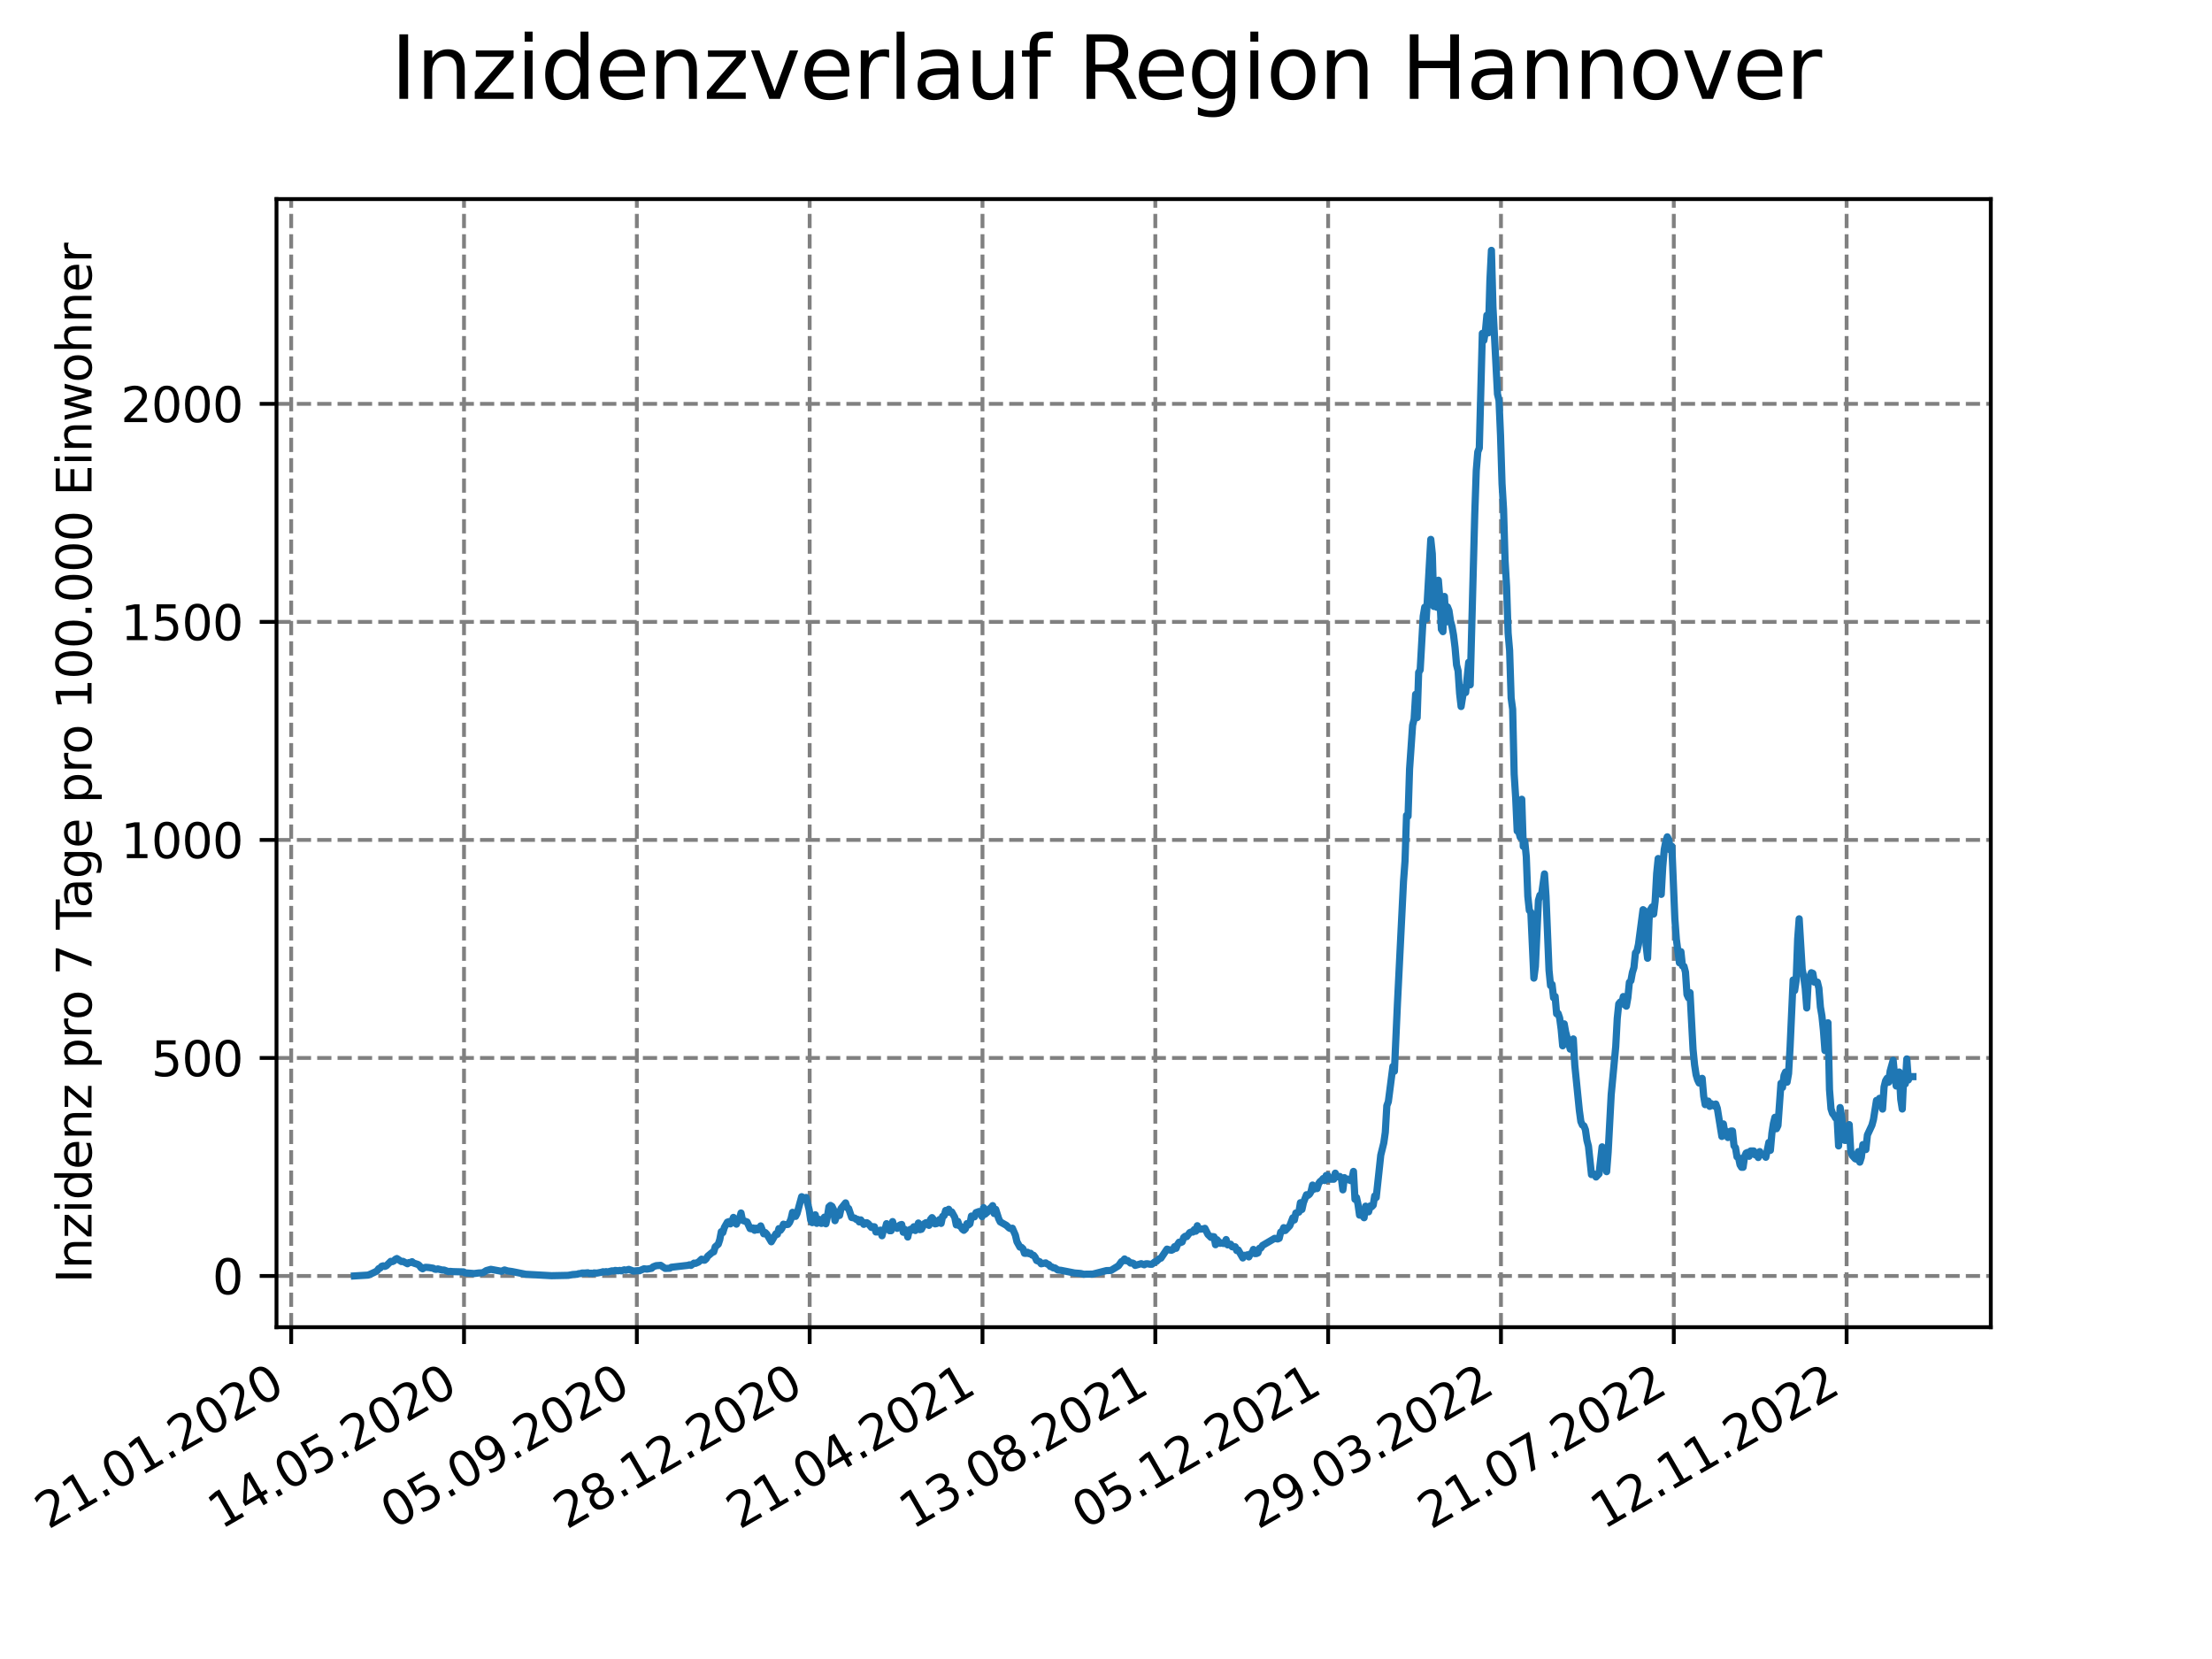 <?xml version="1.0" encoding="utf-8" standalone="no"?>
<!DOCTYPE svg PUBLIC "-//W3C//DTD SVG 1.1//EN"
  "http://www.w3.org/Graphics/SVG/1.1/DTD/svg11.dtd">
<svg xmlns:xlink="http://www.w3.org/1999/xlink" width="460.8pt" height="345.6pt" viewBox="0 0 460.8 345.6" xmlns="http://www.w3.org/2000/svg" version="1.1">
 <defs>
  <style type="text/css">*{stroke-linejoin: round; stroke-linecap: butt}</style>
 </defs>
 <g id="figure_1">
  <g id="patch_1">
   <path d="M 0 345.6 
L 460.8 345.6 
L 460.8 0 
L 0 0 
z
" style="fill: #ffffff"/>
  </g>
  <g id="axes_1">
   <g id="patch_2">
    <path d="M 57.6 276.48 
L 414.72 276.48 
L 414.72 41.472 
L 57.6 41.472 
z
" style="fill: #ffffff"/>
   </g>
   <g id="matplotlib.axis_1">
    <g id="xtick_1">
     <g id="line2d_1">
      <path d="M 60.661 276.48 
L 60.661 41.472 
" clip-path="url(#p0396acaf3f)" style="fill: none; stroke-dasharray: 2.96,1.28; stroke-dashoffset: 0; stroke: #808080; stroke-width: 0.8"/>
     </g>
     <g id="line2d_2">
      <defs>
       <path id="m4e8375fcb1" d="M 0 0 
L 0 3.5 
" style="stroke: #000000; stroke-width: 0.8"/>
      </defs>
      <g>
       <use xlink:href="#m4e8375fcb1" x="60.661" y="276.48" style="stroke: #000000; stroke-width: 0.8"/>
      </g>
     </g>
     <g id="text_1">
      <!-- 21.01.2020 -->
      <g transform="translate(10.036 318.689) rotate(-30) scale(0.1 -0.1)">
       <defs>
        <path id="DejaVuSans-32" d="M 1228 531 
L 3431 531 
L 3431 0 
L 469 0 
L 469 531 
Q 828 903 1448 1529 
Q 2069 2156 2228 2338 
Q 2531 2678 2651 2914 
Q 2772 3150 2772 3378 
Q 2772 3750 2511 3984 
Q 2250 4219 1831 4219 
Q 1534 4219 1204 4116 
Q 875 4013 500 3803 
L 500 4441 
Q 881 4594 1212 4672 
Q 1544 4750 1819 4750 
Q 2544 4750 2975 4387 
Q 3406 4025 3406 3419 
Q 3406 3131 3298 2873 
Q 3191 2616 2906 2266 
Q 2828 2175 2409 1742 
Q 1991 1309 1228 531 
z
" transform="scale(0.016)"/>
        <path id="DejaVuSans-31" d="M 794 531 
L 1825 531 
L 1825 4091 
L 703 3866 
L 703 4441 
L 1819 4666 
L 2450 4666 
L 2450 531 
L 3481 531 
L 3481 0 
L 794 0 
L 794 531 
z
" transform="scale(0.016)"/>
        <path id="DejaVuSans-2e" d="M 684 794 
L 1344 794 
L 1344 0 
L 684 0 
L 684 794 
z
" transform="scale(0.016)"/>
        <path id="DejaVuSans-30" d="M 2034 4250 
Q 1547 4250 1301 3770 
Q 1056 3291 1056 2328 
Q 1056 1369 1301 889 
Q 1547 409 2034 409 
Q 2525 409 2770 889 
Q 3016 1369 3016 2328 
Q 3016 3291 2770 3770 
Q 2525 4250 2034 4250 
z
M 2034 4750 
Q 2819 4750 3233 4129 
Q 3647 3509 3647 2328 
Q 3647 1150 3233 529 
Q 2819 -91 2034 -91 
Q 1250 -91 836 529 
Q 422 1150 422 2328 
Q 422 3509 836 4129 
Q 1250 4750 2034 4750 
z
" transform="scale(0.016)"/>
       </defs>
       <use xlink:href="#DejaVuSans-32"/>
       <use xlink:href="#DejaVuSans-31" x="63.623"/>
       <use xlink:href="#DejaVuSans-2e" x="127.246"/>
       <use xlink:href="#DejaVuSans-30" x="159.033"/>
       <use xlink:href="#DejaVuSans-31" x="222.656"/>
       <use xlink:href="#DejaVuSans-2e" x="286.279"/>
       <use xlink:href="#DejaVuSans-32" x="318.066"/>
       <use xlink:href="#DejaVuSans-30" x="381.689"/>
       <use xlink:href="#DejaVuSans-32" x="445.312"/>
       <use xlink:href="#DejaVuSans-30" x="508.936"/>
      </g>
     </g>
    </g>
    <g id="xtick_2">
     <g id="line2d_3">
      <path d="M 96.663 276.48 
L 96.663 41.472 
" clip-path="url(#p0396acaf3f)" style="fill: none; stroke-dasharray: 2.96,1.28; stroke-dashoffset: 0; stroke: #808080; stroke-width: 0.8"/>
     </g>
     <g id="line2d_4">
      <g>
       <use xlink:href="#m4e8375fcb1" x="96.663" y="276.48" style="stroke: #000000; stroke-width: 0.8"/>
      </g>
     </g>
     <g id="text_2">
      <!-- 14.05.2020 -->
      <g transform="translate(46.038 318.689) rotate(-30) scale(0.1 -0.1)">
       <defs>
        <path id="DejaVuSans-34" d="M 2419 4116 
L 825 1625 
L 2419 1625 
L 2419 4116 
z
M 2253 4666 
L 3047 4666 
L 3047 1625 
L 3713 1625 
L 3713 1100 
L 3047 1100 
L 3047 0 
L 2419 0 
L 2419 1100 
L 313 1100 
L 313 1709 
L 2253 4666 
z
" transform="scale(0.016)"/>
        <path id="DejaVuSans-35" d="M 691 4666 
L 3169 4666 
L 3169 4134 
L 1269 4134 
L 1269 2991 
Q 1406 3038 1543 3061 
Q 1681 3084 1819 3084 
Q 2600 3084 3056 2656 
Q 3513 2228 3513 1497 
Q 3513 744 3044 326 
Q 2575 -91 1722 -91 
Q 1428 -91 1123 -41 
Q 819 9 494 109 
L 494 744 
Q 775 591 1075 516 
Q 1375 441 1709 441 
Q 2250 441 2565 725 
Q 2881 1009 2881 1497 
Q 2881 1984 2565 2268 
Q 2250 2553 1709 2553 
Q 1456 2553 1204 2497 
Q 953 2441 691 2322 
L 691 4666 
z
" transform="scale(0.016)"/>
       </defs>
       <use xlink:href="#DejaVuSans-31"/>
       <use xlink:href="#DejaVuSans-34" x="63.623"/>
       <use xlink:href="#DejaVuSans-2e" x="127.246"/>
       <use xlink:href="#DejaVuSans-30" x="159.033"/>
       <use xlink:href="#DejaVuSans-35" x="222.656"/>
       <use xlink:href="#DejaVuSans-2e" x="286.279"/>
       <use xlink:href="#DejaVuSans-32" x="318.066"/>
       <use xlink:href="#DejaVuSans-30" x="381.689"/>
       <use xlink:href="#DejaVuSans-32" x="445.312"/>
       <use xlink:href="#DejaVuSans-30" x="508.936"/>
      </g>
     </g>
    </g>
    <g id="xtick_3">
     <g id="line2d_5">
      <path d="M 132.666 276.48 
L 132.666 41.472 
" clip-path="url(#p0396acaf3f)" style="fill: none; stroke-dasharray: 2.96,1.28; stroke-dashoffset: 0; stroke: #808080; stroke-width: 0.8"/>
     </g>
     <g id="line2d_6">
      <g>
       <use xlink:href="#m4e8375fcb1" x="132.666" y="276.48" style="stroke: #000000; stroke-width: 0.8"/>
      </g>
     </g>
     <g id="text_3">
      <!-- 05.09.2020 -->
      <g transform="translate(82.041 318.689) rotate(-30) scale(0.1 -0.1)">
       <defs>
        <path id="DejaVuSans-39" d="M 703 97 
L 703 672 
Q 941 559 1184 500 
Q 1428 441 1663 441 
Q 2288 441 2617 861 
Q 2947 1281 2994 2138 
Q 2813 1869 2534 1725 
Q 2256 1581 1919 1581 
Q 1219 1581 811 2004 
Q 403 2428 403 3163 
Q 403 3881 828 4315 
Q 1253 4750 1959 4750 
Q 2769 4750 3195 4129 
Q 3622 3509 3622 2328 
Q 3622 1225 3098 567 
Q 2575 -91 1691 -91 
Q 1453 -91 1209 -44 
Q 966 3 703 97 
z
M 1959 2075 
Q 2384 2075 2632 2365 
Q 2881 2656 2881 3163 
Q 2881 3666 2632 3958 
Q 2384 4250 1959 4250 
Q 1534 4250 1286 3958 
Q 1038 3666 1038 3163 
Q 1038 2656 1286 2365 
Q 1534 2075 1959 2075 
z
" transform="scale(0.016)"/>
       </defs>
       <use xlink:href="#DejaVuSans-30"/>
       <use xlink:href="#DejaVuSans-35" x="63.623"/>
       <use xlink:href="#DejaVuSans-2e" x="127.246"/>
       <use xlink:href="#DejaVuSans-30" x="159.033"/>
       <use xlink:href="#DejaVuSans-39" x="222.656"/>
       <use xlink:href="#DejaVuSans-2e" x="286.279"/>
       <use xlink:href="#DejaVuSans-32" x="318.066"/>
       <use xlink:href="#DejaVuSans-30" x="381.689"/>
       <use xlink:href="#DejaVuSans-32" x="445.312"/>
       <use xlink:href="#DejaVuSans-30" x="508.936"/>
      </g>
     </g>
    </g>
    <g id="xtick_4">
     <g id="line2d_7">
      <path d="M 168.668 276.48 
L 168.668 41.472 
" clip-path="url(#p0396acaf3f)" style="fill: none; stroke-dasharray: 2.96,1.28; stroke-dashoffset: 0; stroke: #808080; stroke-width: 0.8"/>
     </g>
     <g id="line2d_8">
      <g>
       <use xlink:href="#m4e8375fcb1" x="168.668" y="276.48" style="stroke: #000000; stroke-width: 0.8"/>
      </g>
     </g>
     <g id="text_4">
      <!-- 28.12.2020 -->
      <g transform="translate(118.043 318.689) rotate(-30) scale(0.1 -0.1)">
       <defs>
        <path id="DejaVuSans-38" d="M 2034 2216 
Q 1584 2216 1326 1975 
Q 1069 1734 1069 1313 
Q 1069 891 1326 650 
Q 1584 409 2034 409 
Q 2484 409 2743 651 
Q 3003 894 3003 1313 
Q 3003 1734 2745 1975 
Q 2488 2216 2034 2216 
z
M 1403 2484 
Q 997 2584 770 2862 
Q 544 3141 544 3541 
Q 544 4100 942 4425 
Q 1341 4750 2034 4750 
Q 2731 4750 3128 4425 
Q 3525 4100 3525 3541 
Q 3525 3141 3298 2862 
Q 3072 2584 2669 2484 
Q 3125 2378 3379 2068 
Q 3634 1759 3634 1313 
Q 3634 634 3220 271 
Q 2806 -91 2034 -91 
Q 1263 -91 848 271 
Q 434 634 434 1313 
Q 434 1759 690 2068 
Q 947 2378 1403 2484 
z
M 1172 3481 
Q 1172 3119 1398 2916 
Q 1625 2713 2034 2713 
Q 2441 2713 2670 2916 
Q 2900 3119 2900 3481 
Q 2900 3844 2670 4047 
Q 2441 4250 2034 4250 
Q 1625 4250 1398 4047 
Q 1172 3844 1172 3481 
z
" transform="scale(0.016)"/>
       </defs>
       <use xlink:href="#DejaVuSans-32"/>
       <use xlink:href="#DejaVuSans-38" x="63.623"/>
       <use xlink:href="#DejaVuSans-2e" x="127.246"/>
       <use xlink:href="#DejaVuSans-31" x="159.033"/>
       <use xlink:href="#DejaVuSans-32" x="222.656"/>
       <use xlink:href="#DejaVuSans-2e" x="286.279"/>
       <use xlink:href="#DejaVuSans-32" x="318.066"/>
       <use xlink:href="#DejaVuSans-30" x="381.689"/>
       <use xlink:href="#DejaVuSans-32" x="445.312"/>
       <use xlink:href="#DejaVuSans-30" x="508.936"/>
      </g>
     </g>
    </g>
    <g id="xtick_5">
     <g id="line2d_9">
      <path d="M 204.671 276.48 
L 204.671 41.472 
" clip-path="url(#p0396acaf3f)" style="fill: none; stroke-dasharray: 2.96,1.28; stroke-dashoffset: 0; stroke: #808080; stroke-width: 0.8"/>
     </g>
     <g id="line2d_10">
      <g>
       <use xlink:href="#m4e8375fcb1" x="204.671" y="276.48" style="stroke: #000000; stroke-width: 0.8"/>
      </g>
     </g>
     <g id="text_5">
      <!-- 21.04.2021 -->
      <g transform="translate(154.046 318.689) rotate(-30) scale(0.1 -0.1)">
       <use xlink:href="#DejaVuSans-32"/>
       <use xlink:href="#DejaVuSans-31" x="63.623"/>
       <use xlink:href="#DejaVuSans-2e" x="127.246"/>
       <use xlink:href="#DejaVuSans-30" x="159.033"/>
       <use xlink:href="#DejaVuSans-34" x="222.656"/>
       <use xlink:href="#DejaVuSans-2e" x="286.279"/>
       <use xlink:href="#DejaVuSans-32" x="318.066"/>
       <use xlink:href="#DejaVuSans-30" x="381.689"/>
       <use xlink:href="#DejaVuSans-32" x="445.312"/>
       <use xlink:href="#DejaVuSans-31" x="508.936"/>
      </g>
     </g>
    </g>
    <g id="xtick_6">
     <g id="line2d_11">
      <path d="M 240.673 276.48 
L 240.673 41.472 
" clip-path="url(#p0396acaf3f)" style="fill: none; stroke-dasharray: 2.96,1.28; stroke-dashoffset: 0; stroke: #808080; stroke-width: 0.8"/>
     </g>
     <g id="line2d_12">
      <g>
       <use xlink:href="#m4e8375fcb1" x="240.673" y="276.48" style="stroke: #000000; stroke-width: 0.8"/>
      </g>
     </g>
     <g id="text_6">
      <!-- 13.08.2021 -->
      <g transform="translate(190.048 318.689) rotate(-30) scale(0.1 -0.1)">
       <defs>
        <path id="DejaVuSans-33" d="M 2597 2516 
Q 3050 2419 3304 2112 
Q 3559 1806 3559 1356 
Q 3559 666 3084 287 
Q 2609 -91 1734 -91 
Q 1441 -91 1130 -33 
Q 819 25 488 141 
L 488 750 
Q 750 597 1062 519 
Q 1375 441 1716 441 
Q 2309 441 2620 675 
Q 2931 909 2931 1356 
Q 2931 1769 2642 2001 
Q 2353 2234 1838 2234 
L 1294 2234 
L 1294 2753 
L 1863 2753 
Q 2328 2753 2575 2939 
Q 2822 3125 2822 3475 
Q 2822 3834 2567 4026 
Q 2313 4219 1838 4219 
Q 1578 4219 1281 4162 
Q 984 4106 628 3988 
L 628 4550 
Q 988 4650 1302 4700 
Q 1616 4750 1894 4750 
Q 2613 4750 3031 4423 
Q 3450 4097 3450 3541 
Q 3450 3153 3228 2886 
Q 3006 2619 2597 2516 
z
" transform="scale(0.016)"/>
       </defs>
       <use xlink:href="#DejaVuSans-31"/>
       <use xlink:href="#DejaVuSans-33" x="63.623"/>
       <use xlink:href="#DejaVuSans-2e" x="127.246"/>
       <use xlink:href="#DejaVuSans-30" x="159.033"/>
       <use xlink:href="#DejaVuSans-38" x="222.656"/>
       <use xlink:href="#DejaVuSans-2e" x="286.279"/>
       <use xlink:href="#DejaVuSans-32" x="318.066"/>
       <use xlink:href="#DejaVuSans-30" x="381.689"/>
       <use xlink:href="#DejaVuSans-32" x="445.312"/>
       <use xlink:href="#DejaVuSans-31" x="508.936"/>
      </g>
     </g>
    </g>
    <g id="xtick_7">
     <g id="line2d_13">
      <path d="M 276.676 276.48 
L 276.676 41.472 
" clip-path="url(#p0396acaf3f)" style="fill: none; stroke-dasharray: 2.96,1.28; stroke-dashoffset: 0; stroke: #808080; stroke-width: 0.8"/>
     </g>
     <g id="line2d_14">
      <g>
       <use xlink:href="#m4e8375fcb1" x="276.676" y="276.48" style="stroke: #000000; stroke-width: 0.8"/>
      </g>
     </g>
     <g id="text_7">
      <!-- 05.12.2021 -->
      <g transform="translate(226.051 318.689) rotate(-30) scale(0.1 -0.1)">
       <use xlink:href="#DejaVuSans-30"/>
       <use xlink:href="#DejaVuSans-35" x="63.623"/>
       <use xlink:href="#DejaVuSans-2e" x="127.246"/>
       <use xlink:href="#DejaVuSans-31" x="159.033"/>
       <use xlink:href="#DejaVuSans-32" x="222.656"/>
       <use xlink:href="#DejaVuSans-2e" x="286.279"/>
       <use xlink:href="#DejaVuSans-32" x="318.066"/>
       <use xlink:href="#DejaVuSans-30" x="381.689"/>
       <use xlink:href="#DejaVuSans-32" x="445.312"/>
       <use xlink:href="#DejaVuSans-31" x="508.936"/>
      </g>
     </g>
    </g>
    <g id="xtick_8">
     <g id="line2d_15">
      <path d="M 312.679 276.48 
L 312.679 41.472 
" clip-path="url(#p0396acaf3f)" style="fill: none; stroke-dasharray: 2.96,1.28; stroke-dashoffset: 0; stroke: #808080; stroke-width: 0.8"/>
     </g>
     <g id="line2d_16">
      <g>
       <use xlink:href="#m4e8375fcb1" x="312.679" y="276.48" style="stroke: #000000; stroke-width: 0.8"/>
      </g>
     </g>
     <g id="text_8">
      <!-- 29.03.2022 -->
      <g transform="translate(262.053 318.689) rotate(-30) scale(0.1 -0.1)">
       <use xlink:href="#DejaVuSans-32"/>
       <use xlink:href="#DejaVuSans-39" x="63.623"/>
       <use xlink:href="#DejaVuSans-2e" x="127.246"/>
       <use xlink:href="#DejaVuSans-30" x="159.033"/>
       <use xlink:href="#DejaVuSans-33" x="222.656"/>
       <use xlink:href="#DejaVuSans-2e" x="286.279"/>
       <use xlink:href="#DejaVuSans-32" x="318.066"/>
       <use xlink:href="#DejaVuSans-30" x="381.689"/>
       <use xlink:href="#DejaVuSans-32" x="445.312"/>
       <use xlink:href="#DejaVuSans-32" x="508.936"/>
      </g>
     </g>
    </g>
    <g id="xtick_9">
     <g id="line2d_17">
      <path d="M 348.681 276.48 
L 348.681 41.472 
" clip-path="url(#p0396acaf3f)" style="fill: none; stroke-dasharray: 2.96,1.28; stroke-dashoffset: 0; stroke: #808080; stroke-width: 0.8"/>
     </g>
     <g id="line2d_18">
      <g>
       <use xlink:href="#m4e8375fcb1" x="348.681" y="276.48" style="stroke: #000000; stroke-width: 0.8"/>
      </g>
     </g>
     <g id="text_9">
      <!-- 21.07.2022 -->
      <g transform="translate(298.056 318.689) rotate(-30) scale(0.1 -0.1)">
       <defs>
        <path id="DejaVuSans-37" d="M 525 4666 
L 3525 4666 
L 3525 4397 
L 1831 0 
L 1172 0 
L 2766 4134 
L 525 4134 
L 525 4666 
z
" transform="scale(0.016)"/>
       </defs>
       <use xlink:href="#DejaVuSans-32"/>
       <use xlink:href="#DejaVuSans-31" x="63.623"/>
       <use xlink:href="#DejaVuSans-2e" x="127.246"/>
       <use xlink:href="#DejaVuSans-30" x="159.033"/>
       <use xlink:href="#DejaVuSans-37" x="222.656"/>
       <use xlink:href="#DejaVuSans-2e" x="286.279"/>
       <use xlink:href="#DejaVuSans-32" x="318.066"/>
       <use xlink:href="#DejaVuSans-30" x="381.689"/>
       <use xlink:href="#DejaVuSans-32" x="445.312"/>
       <use xlink:href="#DejaVuSans-32" x="508.936"/>
      </g>
     </g>
    </g>
    <g id="xtick_10">
     <g id="line2d_19">
      <path d="M 384.684 276.48 
L 384.684 41.472 
" clip-path="url(#p0396acaf3f)" style="fill: none; stroke-dasharray: 2.96,1.28; stroke-dashoffset: 0; stroke: #808080; stroke-width: 0.8"/>
     </g>
     <g id="line2d_20">
      <g>
       <use xlink:href="#m4e8375fcb1" x="384.684" y="276.48" style="stroke: #000000; stroke-width: 0.8"/>
      </g>
     </g>
     <g id="text_10">
      <!-- 12.11.2022 -->
      <g transform="translate(334.058 318.689) rotate(-30) scale(0.1 -0.1)">
       <use xlink:href="#DejaVuSans-31"/>
       <use xlink:href="#DejaVuSans-32" x="63.623"/>
       <use xlink:href="#DejaVuSans-2e" x="127.246"/>
       <use xlink:href="#DejaVuSans-31" x="159.033"/>
       <use xlink:href="#DejaVuSans-31" x="222.656"/>
       <use xlink:href="#DejaVuSans-2e" x="286.279"/>
       <use xlink:href="#DejaVuSans-32" x="318.066"/>
       <use xlink:href="#DejaVuSans-30" x="381.689"/>
       <use xlink:href="#DejaVuSans-32" x="445.312"/>
       <use xlink:href="#DejaVuSans-32" x="508.936"/>
      </g>
     </g>
    </g>
   </g>
   <g id="matplotlib.axis_2">
    <g id="ytick_1">
     <g id="line2d_21">
      <path d="M 57.6 265.806 
L 414.72 265.806 
" clip-path="url(#p0396acaf3f)" style="fill: none; stroke-dasharray: 2.96,1.28; stroke-dashoffset: 0; stroke: #808080; stroke-width: 0.8"/>
     </g>
     <g id="line2d_22">
      <defs>
       <path id="m261d6ab73b" d="M 0 0 
L -3.5 0 
" style="stroke: #000000; stroke-width: 0.8"/>
      </defs>
      <g>
       <use xlink:href="#m261d6ab73b" x="57.6" y="265.806" style="stroke: #000000; stroke-width: 0.8"/>
      </g>
     </g>
     <g id="text_11">
      <!-- 0 -->
      <g transform="translate(44.237 269.605) scale(0.1 -0.1)">
       <use xlink:href="#DejaVuSans-30"/>
      </g>
     </g>
    </g>
    <g id="ytick_2">
     <g id="line2d_23">
      <path d="M 57.6 220.388 
L 414.72 220.388 
" clip-path="url(#p0396acaf3f)" style="fill: none; stroke-dasharray: 2.96,1.28; stroke-dashoffset: 0; stroke: #808080; stroke-width: 0.8"/>
     </g>
     <g id="line2d_24">
      <g>
       <use xlink:href="#m261d6ab73b" x="57.6" y="220.388" style="stroke: #000000; stroke-width: 0.8"/>
      </g>
     </g>
     <g id="text_12">
      <!-- 500 -->
      <g transform="translate(31.512 224.187) scale(0.1 -0.1)">
       <use xlink:href="#DejaVuSans-35"/>
       <use xlink:href="#DejaVuSans-30" x="63.623"/>
       <use xlink:href="#DejaVuSans-30" x="127.246"/>
      </g>
     </g>
    </g>
    <g id="ytick_3">
     <g id="line2d_25">
      <path d="M 57.6 174.97 
L 414.72 174.97 
" clip-path="url(#p0396acaf3f)" style="fill: none; stroke-dasharray: 2.96,1.28; stroke-dashoffset: 0; stroke: #808080; stroke-width: 0.8"/>
     </g>
     <g id="line2d_26">
      <g>
       <use xlink:href="#m261d6ab73b" x="57.6" y="174.97" style="stroke: #000000; stroke-width: 0.8"/>
      </g>
     </g>
     <g id="text_13">
      <!-- 1000 -->
      <g transform="translate(25.15 178.769) scale(0.1 -0.1)">
       <use xlink:href="#DejaVuSans-31"/>
       <use xlink:href="#DejaVuSans-30" x="63.623"/>
       <use xlink:href="#DejaVuSans-30" x="127.246"/>
       <use xlink:href="#DejaVuSans-30" x="190.869"/>
      </g>
     </g>
    </g>
    <g id="ytick_4">
     <g id="line2d_27">
      <path d="M 57.6 129.552 
L 414.72 129.552 
" clip-path="url(#p0396acaf3f)" style="fill: none; stroke-dasharray: 2.96,1.28; stroke-dashoffset: 0; stroke: #808080; stroke-width: 0.8"/>
     </g>
     <g id="line2d_28">
      <g>
       <use xlink:href="#m261d6ab73b" x="57.6" y="129.552" style="stroke: #000000; stroke-width: 0.8"/>
      </g>
     </g>
     <g id="text_14">
      <!-- 1500 -->
      <g transform="translate(25.15 133.351) scale(0.1 -0.1)">
       <use xlink:href="#DejaVuSans-31"/>
       <use xlink:href="#DejaVuSans-35" x="63.623"/>
       <use xlink:href="#DejaVuSans-30" x="127.246"/>
       <use xlink:href="#DejaVuSans-30" x="190.869"/>
      </g>
     </g>
    </g>
    <g id="ytick_5">
     <g id="line2d_29">
      <path d="M 57.6 84.134 
L 414.72 84.134 
" clip-path="url(#p0396acaf3f)" style="fill: none; stroke-dasharray: 2.96,1.28; stroke-dashoffset: 0; stroke: #808080; stroke-width: 0.8"/>
     </g>
     <g id="line2d_30">
      <g>
       <use xlink:href="#m261d6ab73b" x="57.6" y="84.134" style="stroke: #000000; stroke-width: 0.8"/>
      </g>
     </g>
     <g id="text_15">
      <!-- 2000 -->
      <g transform="translate(25.15 87.933) scale(0.1 -0.1)">
       <use xlink:href="#DejaVuSans-32"/>
       <use xlink:href="#DejaVuSans-30" x="63.623"/>
       <use xlink:href="#DejaVuSans-30" x="127.246"/>
       <use xlink:href="#DejaVuSans-30" x="190.869"/>
      </g>
     </g>
    </g>
    <g id="text_16">
     <!-- Inzidenz pro 7 Tage pro 100.000 Einwohner -->
     <g transform="translate(19.07 267.301) rotate(-90) scale(0.1 -0.1)">
      <defs>
       <path id="DejaVuSans-49" d="M 628 4666 
L 1259 4666 
L 1259 0 
L 628 0 
L 628 4666 
z
" transform="scale(0.016)"/>
       <path id="DejaVuSans-6e" d="M 3513 2113 
L 3513 0 
L 2938 0 
L 2938 2094 
Q 2938 2591 2744 2837 
Q 2550 3084 2163 3084 
Q 1697 3084 1428 2787 
Q 1159 2491 1159 1978 
L 1159 0 
L 581 0 
L 581 3500 
L 1159 3500 
L 1159 2956 
Q 1366 3272 1645 3428 
Q 1925 3584 2291 3584 
Q 2894 3584 3203 3211 
Q 3513 2838 3513 2113 
z
" transform="scale(0.016)"/>
       <path id="DejaVuSans-7a" d="M 353 3500 
L 3084 3500 
L 3084 2975 
L 922 459 
L 3084 459 
L 3084 0 
L 275 0 
L 275 525 
L 2438 3041 
L 353 3041 
L 353 3500 
z
" transform="scale(0.016)"/>
       <path id="DejaVuSans-69" d="M 603 3500 
L 1178 3500 
L 1178 0 
L 603 0 
L 603 3500 
z
M 603 4863 
L 1178 4863 
L 1178 4134 
L 603 4134 
L 603 4863 
z
" transform="scale(0.016)"/>
       <path id="DejaVuSans-64" d="M 2906 2969 
L 2906 4863 
L 3481 4863 
L 3481 0 
L 2906 0 
L 2906 525 
Q 2725 213 2448 61 
Q 2172 -91 1784 -91 
Q 1150 -91 751 415 
Q 353 922 353 1747 
Q 353 2572 751 3078 
Q 1150 3584 1784 3584 
Q 2172 3584 2448 3432 
Q 2725 3281 2906 2969 
z
M 947 1747 
Q 947 1113 1208 752 
Q 1469 391 1925 391 
Q 2381 391 2643 752 
Q 2906 1113 2906 1747 
Q 2906 2381 2643 2742 
Q 2381 3103 1925 3103 
Q 1469 3103 1208 2742 
Q 947 2381 947 1747 
z
" transform="scale(0.016)"/>
       <path id="DejaVuSans-65" d="M 3597 1894 
L 3597 1613 
L 953 1613 
Q 991 1019 1311 708 
Q 1631 397 2203 397 
Q 2534 397 2845 478 
Q 3156 559 3463 722 
L 3463 178 
Q 3153 47 2828 -22 
Q 2503 -91 2169 -91 
Q 1331 -91 842 396 
Q 353 884 353 1716 
Q 353 2575 817 3079 
Q 1281 3584 2069 3584 
Q 2775 3584 3186 3129 
Q 3597 2675 3597 1894 
z
M 3022 2063 
Q 3016 2534 2758 2815 
Q 2500 3097 2075 3097 
Q 1594 3097 1305 2825 
Q 1016 2553 972 2059 
L 3022 2063 
z
" transform="scale(0.016)"/>
       <path id="DejaVuSans-20" transform="scale(0.016)"/>
       <path id="DejaVuSans-70" d="M 1159 525 
L 1159 -1331 
L 581 -1331 
L 581 3500 
L 1159 3500 
L 1159 2969 
Q 1341 3281 1617 3432 
Q 1894 3584 2278 3584 
Q 2916 3584 3314 3078 
Q 3713 2572 3713 1747 
Q 3713 922 3314 415 
Q 2916 -91 2278 -91 
Q 1894 -91 1617 61 
Q 1341 213 1159 525 
z
M 3116 1747 
Q 3116 2381 2855 2742 
Q 2594 3103 2138 3103 
Q 1681 3103 1420 2742 
Q 1159 2381 1159 1747 
Q 1159 1113 1420 752 
Q 1681 391 2138 391 
Q 2594 391 2855 752 
Q 3116 1113 3116 1747 
z
" transform="scale(0.016)"/>
       <path id="DejaVuSans-72" d="M 2631 2963 
Q 2534 3019 2420 3045 
Q 2306 3072 2169 3072 
Q 1681 3072 1420 2755 
Q 1159 2438 1159 1844 
L 1159 0 
L 581 0 
L 581 3500 
L 1159 3500 
L 1159 2956 
Q 1341 3275 1631 3429 
Q 1922 3584 2338 3584 
Q 2397 3584 2469 3576 
Q 2541 3569 2628 3553 
L 2631 2963 
z
" transform="scale(0.016)"/>
       <path id="DejaVuSans-6f" d="M 1959 3097 
Q 1497 3097 1228 2736 
Q 959 2375 959 1747 
Q 959 1119 1226 758 
Q 1494 397 1959 397 
Q 2419 397 2687 759 
Q 2956 1122 2956 1747 
Q 2956 2369 2687 2733 
Q 2419 3097 1959 3097 
z
M 1959 3584 
Q 2709 3584 3137 3096 
Q 3566 2609 3566 1747 
Q 3566 888 3137 398 
Q 2709 -91 1959 -91 
Q 1206 -91 779 398 
Q 353 888 353 1747 
Q 353 2609 779 3096 
Q 1206 3584 1959 3584 
z
" transform="scale(0.016)"/>
       <path id="DejaVuSans-54" d="M -19 4666 
L 3928 4666 
L 3928 4134 
L 2272 4134 
L 2272 0 
L 1638 0 
L 1638 4134 
L -19 4134 
L -19 4666 
z
" transform="scale(0.016)"/>
       <path id="DejaVuSans-61" d="M 2194 1759 
Q 1497 1759 1228 1600 
Q 959 1441 959 1056 
Q 959 750 1161 570 
Q 1363 391 1709 391 
Q 2188 391 2477 730 
Q 2766 1069 2766 1631 
L 2766 1759 
L 2194 1759 
z
M 3341 1997 
L 3341 0 
L 2766 0 
L 2766 531 
Q 2569 213 2275 61 
Q 1981 -91 1556 -91 
Q 1019 -91 701 211 
Q 384 513 384 1019 
Q 384 1609 779 1909 
Q 1175 2209 1959 2209 
L 2766 2209 
L 2766 2266 
Q 2766 2663 2505 2880 
Q 2244 3097 1772 3097 
Q 1472 3097 1187 3025 
Q 903 2953 641 2809 
L 641 3341 
Q 956 3463 1253 3523 
Q 1550 3584 1831 3584 
Q 2591 3584 2966 3190 
Q 3341 2797 3341 1997 
z
" transform="scale(0.016)"/>
       <path id="DejaVuSans-67" d="M 2906 1791 
Q 2906 2416 2648 2759 
Q 2391 3103 1925 3103 
Q 1463 3103 1205 2759 
Q 947 2416 947 1791 
Q 947 1169 1205 825 
Q 1463 481 1925 481 
Q 2391 481 2648 825 
Q 2906 1169 2906 1791 
z
M 3481 434 
Q 3481 -459 3084 -895 
Q 2688 -1331 1869 -1331 
Q 1566 -1331 1297 -1286 
Q 1028 -1241 775 -1147 
L 775 -588 
Q 1028 -725 1275 -790 
Q 1522 -856 1778 -856 
Q 2344 -856 2625 -561 
Q 2906 -266 2906 331 
L 2906 616 
Q 2728 306 2450 153 
Q 2172 0 1784 0 
Q 1141 0 747 490 
Q 353 981 353 1791 
Q 353 2603 747 3093 
Q 1141 3584 1784 3584 
Q 2172 3584 2450 3431 
Q 2728 3278 2906 2969 
L 2906 3500 
L 3481 3500 
L 3481 434 
z
" transform="scale(0.016)"/>
       <path id="DejaVuSans-45" d="M 628 4666 
L 3578 4666 
L 3578 4134 
L 1259 4134 
L 1259 2753 
L 3481 2753 
L 3481 2222 
L 1259 2222 
L 1259 531 
L 3634 531 
L 3634 0 
L 628 0 
L 628 4666 
z
" transform="scale(0.016)"/>
       <path id="DejaVuSans-77" d="M 269 3500 
L 844 3500 
L 1563 769 
L 2278 3500 
L 2956 3500 
L 3675 769 
L 4391 3500 
L 4966 3500 
L 4050 0 
L 3372 0 
L 2619 2869 
L 1863 0 
L 1184 0 
L 269 3500 
z
" transform="scale(0.016)"/>
       <path id="DejaVuSans-68" d="M 3513 2113 
L 3513 0 
L 2938 0 
L 2938 2094 
Q 2938 2591 2744 2837 
Q 2550 3084 2163 3084 
Q 1697 3084 1428 2787 
Q 1159 2491 1159 1978 
L 1159 0 
L 581 0 
L 581 4863 
L 1159 4863 
L 1159 2956 
Q 1366 3272 1645 3428 
Q 1925 3584 2291 3584 
Q 2894 3584 3203 3211 
Q 3513 2838 3513 2113 
z
" transform="scale(0.016)"/>
      </defs>
      <use xlink:href="#DejaVuSans-49"/>
      <use xlink:href="#DejaVuSans-6e" x="29.492"/>
      <use xlink:href="#DejaVuSans-7a" x="92.871"/>
      <use xlink:href="#DejaVuSans-69" x="145.361"/>
      <use xlink:href="#DejaVuSans-64" x="173.145"/>
      <use xlink:href="#DejaVuSans-65" x="236.621"/>
      <use xlink:href="#DejaVuSans-6e" x="298.145"/>
      <use xlink:href="#DejaVuSans-7a" x="361.523"/>
      <use xlink:href="#DejaVuSans-20" x="414.014"/>
      <use xlink:href="#DejaVuSans-70" x="445.801"/>
      <use xlink:href="#DejaVuSans-72" x="509.277"/>
      <use xlink:href="#DejaVuSans-6f" x="548.141"/>
      <use xlink:href="#DejaVuSans-20" x="609.322"/>
      <use xlink:href="#DejaVuSans-37" x="641.109"/>
      <use xlink:href="#DejaVuSans-20" x="704.732"/>
      <use xlink:href="#DejaVuSans-54" x="736.52"/>
      <use xlink:href="#DejaVuSans-61" x="781.104"/>
      <use xlink:href="#DejaVuSans-67" x="842.383"/>
      <use xlink:href="#DejaVuSans-65" x="905.859"/>
      <use xlink:href="#DejaVuSans-20" x="967.383"/>
      <use xlink:href="#DejaVuSans-70" x="999.17"/>
      <use xlink:href="#DejaVuSans-72" x="1062.646"/>
      <use xlink:href="#DejaVuSans-6f" x="1101.51"/>
      <use xlink:href="#DejaVuSans-20" x="1162.691"/>
      <use xlink:href="#DejaVuSans-31" x="1194.479"/>
      <use xlink:href="#DejaVuSans-30" x="1258.102"/>
      <use xlink:href="#DejaVuSans-30" x="1321.725"/>
      <use xlink:href="#DejaVuSans-2e" x="1385.348"/>
      <use xlink:href="#DejaVuSans-30" x="1417.135"/>
      <use xlink:href="#DejaVuSans-30" x="1480.758"/>
      <use xlink:href="#DejaVuSans-30" x="1544.381"/>
      <use xlink:href="#DejaVuSans-20" x="1608.004"/>
      <use xlink:href="#DejaVuSans-45" x="1639.791"/>
      <use xlink:href="#DejaVuSans-69" x="1702.975"/>
      <use xlink:href="#DejaVuSans-6e" x="1730.758"/>
      <use xlink:href="#DejaVuSans-77" x="1794.137"/>
      <use xlink:href="#DejaVuSans-6f" x="1875.924"/>
      <use xlink:href="#DejaVuSans-68" x="1937.105"/>
      <use xlink:href="#DejaVuSans-6e" x="2000.484"/>
      <use xlink:href="#DejaVuSans-65" x="2063.863"/>
      <use xlink:href="#DejaVuSans-72" x="2125.387"/>
     </g>
    </g>
   </g>
   <g id="line2d_31">
    <path d="M 73.833 265.798 
L 76.675 265.625 
L 77.307 265.366 
L 78.254 264.919 
L 78.57 264.714 
L 78.886 264.283 
L 79.202 264.165 
L 79.517 263.788 
L 79.833 263.694 
L 80.149 263.812 
L 80.465 263.694 
L 81.412 262.76 
L 81.728 262.823 
L 82.044 262.681 
L 82.36 262.336 
L 82.675 262.179 
L 83.623 262.807 
L 83.939 262.76 
L 84.886 263.262 
L 85.202 263.011 
L 85.518 263.011 
L 85.834 262.838 
L 86.149 263.113 
L 87.097 263.419 
L 87.413 263.694 
L 87.728 264.126 
L 88.044 264.314 
L 88.36 264.086 
L 88.676 264 
L 89.308 264.047 
L 90.255 264.196 
L 90.571 264.393 
L 90.887 264.432 
L 91.202 264.338 
L 92.15 264.581 
L 92.466 264.557 
L 93.413 264.903 
L 93.729 264.848 
L 94.36 264.903 
L 96.571 264.958 
L 96.887 265.162 
L 98.782 265.303 
L 99.729 265.186 
L 100.361 265.154 
L 100.677 265.091 
L 101.308 264.683 
L 102.256 264.424 
L 104.466 264.832 
L 105.098 264.557 
L 105.73 264.754 
L 106.677 264.887 
L 109.519 265.452 
L 114.888 265.751 
L 118.362 265.68 
L 119.31 265.507 
L 120.257 265.445 
L 120.573 265.319 
L 120.889 265.327 
L 121.204 265.201 
L 121.836 265.201 
L 122.468 265.146 
L 122.784 265.288 
L 123.099 265.225 
L 123.415 265.311 
L 123.731 265.178 
L 124.363 265.209 
L 125.31 265.028 
L 125.626 264.926 
L 125.942 264.981 
L 126.257 264.903 
L 126.573 264.974 
L 127.521 264.73 
L 127.837 264.785 
L 128.152 264.652 
L 128.784 264.73 
L 129.1 264.652 
L 129.416 264.738 
L 130.047 264.526 
L 130.363 264.612 
L 130.995 264.432 
L 131.942 264.785 
L 132.89 264.699 
L 133.205 264.722 
L 134.153 264.314 
L 134.784 264.377 
L 135.732 264.22 
L 136.048 263.906 
L 136.679 263.663 
L 137.627 263.592 
L 138.574 264.236 
L 139.206 264.212 
L 139.522 264.204 
L 139.837 263.992 
L 143.311 263.592 
L 143.627 263.482 
L 143.943 263.608 
L 144.575 263.129 
L 144.89 263.184 
L 145.522 262.909 
L 146.154 262.304 
L 146.469 262.501 
L 146.785 262.524 
L 147.101 262.25 
L 147.417 261.708 
L 148.364 260.907 
L 148.68 260.782 
L 148.996 259.737 
L 149.628 259.188 
L 149.943 258.238 
L 150.259 256.574 
L 150.575 256.778 
L 150.891 255.718 
L 151.522 254.603 
L 151.838 254.486 
L 152.154 254.957 
L 152.47 254.431 
L 152.786 253.606 
L 153.101 254.651 
L 153.417 255.012 
L 153.733 254.203 
L 154.049 253.85 
L 154.365 252.688 
L 154.681 254.219 
L 155.628 254.556 
L 156.26 255.938 
L 156.575 255.993 
L 156.891 255.804 
L 157.207 256.299 
L 157.523 255.852 
L 157.839 256.197 
L 158.154 255.961 
L 158.47 255.381 
L 159.102 257.021 
L 159.418 256.762 
L 159.734 257.092 
L 160.681 258.686 
L 161.628 257.029 
L 161.944 257.123 
L 162.26 255.938 
L 162.576 256.299 
L 162.892 255.875 
L 163.207 255.019 
L 163.523 255.129 
L 164.155 255.067 
L 164.471 254.666 
L 164.787 253.913 
L 165.102 252.547 
L 165.418 253.206 
L 165.734 253.394 
L 166.05 252.759 
L 166.997 249.297 
L 167.313 249.462 
L 167.629 249.909 
L 167.945 249.454 
L 168.576 252.076 
L 168.892 254.219 
L 169.208 254.698 
L 169.524 254.399 
L 169.84 253.065 
L 170.155 254.847 
L 170.471 253.991 
L 170.787 254.062 
L 171.103 254.862 
L 171.419 254.768 
L 171.734 253.559 
L 172.05 254.941 
L 172.366 253.465 
L 172.682 251.401 
L 172.998 251.11 
L 173.313 251.306 
L 173.629 251.958 
L 173.945 254.289 
L 174.577 252.452 
L 174.893 253.198 
L 175.208 251.754 
L 176.156 250.584 
L 176.472 251.597 
L 176.787 251.754 
L 177.419 253.63 
L 178.051 253.748 
L 178.366 254.015 
L 178.682 254.022 
L 178.998 254.548 
L 179.314 254.125 
L 179.945 255.059 
L 180.261 254.729 
L 180.577 254.713 
L 180.893 254.933 
L 181.525 255.687 
L 181.84 255.538 
L 182.156 255.561 
L 182.472 256.644 
L 183.104 256.613 
L 183.419 256.26 
L 183.735 257.429 
L 184.051 256.189 
L 184.367 256.111 
L 184.683 254.91 
L 184.998 255.812 
L 185.314 256.378 
L 185.63 256.378 
L 185.946 254.478 
L 186.262 255.75 
L 186.578 255.64 
L 186.893 255.883 
L 187.209 255.42 
L 187.525 255.161 
L 187.841 255.082 
L 188.157 256.699 
L 188.472 256.087 
L 188.788 256.385 
L 189.104 257.696 
L 189.42 256.228 
L 189.736 256.056 
L 190.051 256.244 
L 190.367 255.553 
L 190.683 256.338 
L 190.999 255.867 
L 191.315 254.776 
L 191.631 256.158 
L 191.946 256.079 
L 192.578 254.894 
L 192.894 254.705 
L 193.21 254.91 
L 193.525 255.263 
L 193.841 254.03 
L 194.157 253.654 
L 194.473 254.054 
L 194.789 254.957 
L 195.104 254.894 
L 195.42 254.651 
L 195.736 254.046 
L 196.052 254.855 
L 196.368 253.379 
L 196.684 253.237 
L 196.999 252.154 
L 197.315 252.57 
L 197.631 251.911 
L 197.947 252.57 
L 198.263 252.468 
L 198.894 253.599 
L 199.21 255.169 
L 199.526 254.423 
L 199.842 255.349 
L 200.157 255.514 
L 200.473 256.048 
L 200.789 256.291 
L 201.105 255.993 
L 201.421 254.902 
L 201.737 255.192 
L 202.052 254.941 
L 202.368 253.324 
L 203 253.489 
L 203.316 252.609 
L 203.947 252.382 
L 204.263 252.759 
L 204.579 253.442 
L 204.895 251.573 
L 205.21 252.931 
L 205.842 252.374 
L 206.158 251.793 
L 206.474 251.558 
L 206.79 251.157 
L 207.105 252.806 
L 207.421 251.926 
L 208.053 253.897 
L 208.369 254.541 
L 209.632 255.255 
L 210.263 255.844 
L 210.579 255.961 
L 210.895 255.859 
L 211.527 257.312 
L 211.842 258.662 
L 212.474 259.8 
L 212.79 259.847 
L 213.106 260.146 
L 213.422 261.08 
L 213.737 261.103 
L 214.053 260.868 
L 214.369 261.166 
L 214.685 261.08 
L 215.001 261.449 
L 215.316 261.504 
L 215.632 261.896 
L 215.948 262.587 
L 216.58 262.83 
L 216.895 263.27 
L 217.843 263.082 
L 218.159 263.333 
L 218.475 263.427 
L 218.79 263.835 
L 219.106 263.898 
L 219.422 264.126 
L 219.738 264.126 
L 220.369 264.565 
L 221.001 264.628 
L 223.843 265.186 
L 225.107 265.288 
L 225.738 265.445 
L 227.633 265.421 
L 229.528 264.934 
L 230.475 264.691 
L 231.423 264.66 
L 233.002 263.686 
L 233.634 262.807 
L 233.949 262.666 
L 234.265 262.265 
L 234.581 262.634 
L 234.897 262.587 
L 235.528 263.129 
L 235.844 263.089 
L 236.16 263.215 
L 236.476 263.608 
L 237.739 263.246 
L 238.371 263.482 
L 238.686 263.278 
L 239.002 263.262 
L 239.634 263.372 
L 239.95 263.372 
L 240.581 262.862 
L 240.897 262.783 
L 241.529 262.202 
L 241.845 262.1 
L 243.108 260.216 
L 243.739 260.405 
L 244.055 260.444 
L 244.371 260.287 
L 244.687 259.698 
L 245.003 260.044 
L 245.319 259.227 
L 245.634 258.764 
L 245.95 258.85 
L 246.266 258.717 
L 246.582 257.798 
L 246.898 257.539 
L 247.213 257.618 
L 247.845 256.77 
L 248.161 256.637 
L 248.477 256.668 
L 248.792 256.142 
L 249.108 256.48 
L 249.424 255.341 
L 249.74 256.079 
L 250.687 255.993 
L 251.003 255.883 
L 251.635 257.155 
L 252.266 257.775 
L 252.582 257.594 
L 252.898 257.641 
L 253.214 259.298 
L 253.53 258.254 
L 254.161 259.007 
L 254.477 258.913 
L 254.793 259.039 
L 255.109 259.031 
L 255.425 258.222 
L 255.74 259.329 
L 256.372 259.196 
L 256.688 259.73 
L 257.319 259.73 
L 257.635 260.515 
L 257.951 260.389 
L 258.898 262.053 
L 259.214 261.504 
L 259.53 261.527 
L 259.846 261.402 
L 260.162 261.833 
L 260.478 261.198 
L 260.793 261.103 
L 261.109 260.279 
L 261.425 261.15 
L 261.741 261.143 
L 262.057 260.993 
L 262.372 260.036 
L 262.688 259.957 
L 263.004 259.455 
L 265.53 257.971 
L 266.162 258.105 
L 266.478 257.971 
L 266.794 256.66 
L 267.11 256.503 
L 267.425 255.742 
L 267.741 256.338 
L 268.689 255.341 
L 269.32 253.693 
L 269.636 254.148 
L 269.952 252.688 
L 270.583 252.515 
L 270.899 250.545 
L 271.215 251.958 
L 271.531 250.529 
L 272.163 248.888 
L 272.478 249.022 
L 272.794 248.763 
L 273.11 248.237 
L 273.426 246.871 
L 273.742 247.727 
L 274.057 247.366 
L 274.373 247.601 
L 274.689 246.573 
L 275.005 246.125 
L 275.321 245.905 
L 275.636 245.513 
L 275.952 245.929 
L 276.268 244.877 
L 276.584 244.846 
L 276.9 245.646 
L 277.847 245.654 
L 278.163 244.39 
L 278.479 245.16 
L 279.11 245.081 
L 279.426 245.395 
L 279.742 247.868 
L 280.058 245.324 
L 280.374 245.795 
L 280.689 245.623 
L 281.321 245.937 
L 281.637 245.591 
L 281.953 244.029 
L 282.269 249.838 
L 282.584 249.462 
L 282.9 250.898 
L 283.216 253.135 
L 283.532 252.876 
L 284.163 253.677 
L 284.479 251.267 
L 284.795 252.013 
L 285.111 252.445 
L 285.427 251.22 
L 285.742 251.393 
L 286.058 251.063 
L 286.374 249.132 
L 286.69 249.462 
L 287.637 240.638 
L 288.269 238.079 
L 288.585 235.873 
L 288.901 230.346 
L 289.216 229.506 
L 290.164 222.158 
L 290.48 223.155 
L 291.111 209.111 
L 292.375 183.63 
L 292.69 179.375 
L 293.006 169.86 
L 293.322 170.041 
L 293.638 160.22 
L 294.269 151.098 
L 294.585 149.827 
L 294.901 144.638 
L 295.217 149.497 
L 295.533 140.077 
L 295.848 139.558 
L 296.48 128.38 
L 296.796 126.488 
L 297.112 128.953 
L 298.059 112.365 
L 298.375 115.396 
L 298.691 126.331 
L 299.007 122.516 
L 299.322 126.511 
L 299.638 120.875 
L 299.954 124.745 
L 300.27 131.096 
L 300.586 131.583 
L 300.901 124.251 
L 301.217 129.565 
L 301.533 126.425 
L 301.849 127.218 
L 302.165 129.345 
L 302.48 130.507 
L 302.796 132.281 
L 303.112 134.872 
L 303.428 138.522 
L 303.744 139.755 
L 304.06 144.433 
L 304.375 147.181 
L 305.007 143.193 
L 305.323 144.269 
L 305.954 137.965 
L 306.27 142.667 
L 307.218 107.106 
L 307.533 98.039 
L 307.849 94.137 
L 308.165 93.336 
L 308.797 69.448 
L 309.113 70.916 
L 309.428 69.103 
L 309.744 65.672 
L 310.06 69.338 
L 310.376 58.434 
L 310.692 52.154 
L 311.007 63.898 
L 311.955 82.087 
L 312.271 83.382 
L 312.586 90.667 
L 312.902 100.763 
L 313.218 106.077 
L 313.534 116.785 
L 313.85 122.155 
L 314.166 131.881 
L 314.481 135.516 
L 314.797 145.399 
L 315.113 147.738 
L 315.429 161.28 
L 315.745 166.21 
L 316.06 173.118 
L 316.376 173.252 
L 316.692 174.406 
L 317.008 166.5 
L 317.324 176.321 
L 317.639 175.269 
L 317.955 178.48 
L 318.271 186.715 
L 318.587 189.659 
L 318.903 190.035 
L 319.534 203.758 
L 319.85 201.324 
L 320.482 187.563 
L 320.798 186.487 
L 321.113 186.518 
L 321.745 182.052 
L 322.061 186.715 
L 322.692 202.14 
L 323.008 205.32 
L 323.324 205.076 
L 323.64 207.855 
L 323.956 207.565 
L 324.271 211.192 
L 324.587 211.121 
L 324.903 212.071 
L 325.219 214.426 
L 325.535 217.864 
L 325.851 213.288 
L 326.166 215.023 
L 327.114 218.563 
L 327.745 216.428 
L 328.061 221.923 
L 329.009 231.343 
L 329.324 233.643 
L 329.64 234.373 
L 329.956 234.53 
L 330.272 235.355 
L 330.588 237.561 
L 330.904 238.77 
L 331.535 244.689 
L 331.851 244.477 
L 332.167 244.634 
L 332.483 245.191 
L 333.114 244.524 
L 333.746 238.911 
L 334.062 239.468 
L 334.377 240.292 
L 334.693 244.076 
L 335.009 240.018 
L 335.641 228.062 
L 336.588 218.014 
L 336.904 212.149 
L 337.22 209.119 
L 337.536 208.735 
L 337.851 209.104 
L 338.167 207.596 
L 338.483 209.339 
L 338.799 209.606 
L 339.115 207.824 
L 339.43 204.629 
L 339.746 204.299 
L 340.062 202.58 
L 340.378 201.567 
L 340.694 198.498 
L 341.01 198.113 
L 341.325 196.724 
L 342.273 189.502 
L 342.589 189.737 
L 342.904 196.896 
L 343.22 199.62 
L 343.536 191.527 
L 343.852 189.47 
L 344.168 188.936 
L 344.483 190.412 
L 344.799 187.72 
L 345.115 181.965 
L 345.431 178.849 
L 345.747 184.132 
L 346.063 186.314 
L 346.378 180.607 
L 346.694 176.957 
L 347.01 175.324 
L 347.326 174.327 
L 347.642 174.955 
L 347.957 177.09 
L 348.273 176.282 
L 348.905 191.409 
L 349.221 195.703 
L 349.852 200.57 
L 350.168 198.247 
L 350.484 201.222 
L 350.8 201.3 
L 351.116 202.509 
L 351.431 207.188 
L 351.747 207.879 
L 352.063 206.788 
L 352.695 218.634 
L 353.01 221.829 
L 353.326 223.886 
L 353.642 224.953 
L 353.958 225.613 
L 354.274 225.44 
L 354.589 224.639 
L 354.905 228.321 
L 355.221 230.119 
L 355.537 229.938 
L 355.853 229.373 
L 356.168 230.48 
L 356.484 229.907 
L 357.116 230.409 
L 357.432 229.985 
L 357.748 230.888 
L 358.695 236.744 
L 359.011 234.13 
L 359.327 236.061 
L 359.642 235.661 
L 359.958 236.972 
L 360.274 236.124 
L 360.59 235.614 
L 360.906 235.614 
L 361.221 238.675 
L 361.537 239.099 
L 361.853 240.999 
L 362.169 241.14 
L 362.485 242.655 
L 362.801 243.166 
L 363.116 243.166 
L 363.432 240.905 
L 363.748 240.206 
L 364.064 240.065 
L 364.38 240.873 
L 364.695 239.767 
L 365.327 239.767 
L 365.643 240.583 
L 365.959 240.324 
L 366.274 241.132 
L 366.59 239.9 
L 366.906 240.536 
L 367.538 240.536 
L 367.854 241.077 
L 368.485 237.985 
L 368.801 239.633 
L 369.117 236.085 
L 369.433 234.036 
L 369.748 232.756 
L 370.064 235.135 
L 370.38 234.475 
L 371.012 225.668 
L 371.327 226.547 
L 371.643 224.043 
L 371.959 223.32 
L 372.275 225.44 
L 372.591 223.642 
L 372.907 218.147 
L 373.538 204.15 
L 373.854 206.356 
L 374.17 204.284 
L 374.486 195.648 
L 374.801 191.409 
L 375.433 201.905 
L 375.749 203.553 
L 376.065 205.901 
L 376.38 209.975 
L 376.696 204.174 
L 377.328 202.635 
L 377.644 202.768 
L 377.96 204.598 
L 378.591 204.582 
L 378.907 205.869 
L 379.223 209.787 
L 379.539 211.639 
L 379.854 214.677 
L 380.17 218.854 
L 380.486 218.869 
L 380.802 213.06 
L 381.118 226.978 
L 381.433 230.982 
L 381.749 231.956 
L 382.065 232.34 
L 382.381 232.905 
L 382.697 232.905 
L 383.012 238.715 
L 383.328 230.723 
L 383.644 232.513 
L 383.96 235.653 
L 384.276 237.561 
L 384.592 237.042 
L 384.907 237.042 
L 385.223 234.279 
L 385.539 239.829 
L 385.855 240.701 
L 386.486 241.399 
L 386.802 241.509 
L 387.118 239.9 
L 387.434 242.098 
L 387.75 241.109 
L 388.065 238.448 
L 388.381 239.405 
L 388.697 239.476 
L 389.013 236.446 
L 389.96 234.397 
L 390.276 233.212 
L 390.908 229.232 
L 391.224 229.883 
L 391.539 228.8 
L 391.855 229.153 
L 392.171 231.045 
L 392.487 226.421 
L 392.803 225.149 
L 393.118 224.616 
L 393.434 225.448 
L 393.75 223.124 
L 394.382 220.871 
L 394.698 224.168 
L 395.013 226.233 
L 395.329 223.823 
L 395.645 223.32 
L 395.961 229.02 
L 396.277 231.029 
L 396.592 223.815 
L 396.908 225.801 
L 397.224 220.596 
L 397.54 224.985 
L 397.856 224.286 
L 398.487 224.286 
L 398.487 224.286 
" clip-path="url(#p0396acaf3f)" style="fill: none; stroke: #1f77b4; stroke-width: 1.5; stroke-linecap: square"/>
   </g>
   <g id="patch_3">
    <path d="M 57.6 276.48 
L 57.6 41.472 
" style="fill: none; stroke: #000000; stroke-width: 0.8; stroke-linejoin: miter; stroke-linecap: square"/>
   </g>
   <g id="patch_4">
    <path d="M 414.72 276.48 
L 414.72 41.472 
" style="fill: none; stroke: #000000; stroke-width: 0.8; stroke-linejoin: miter; stroke-linecap: square"/>
   </g>
   <g id="patch_5">
    <path d="M 57.6 276.48 
L 414.72 276.48 
" style="fill: none; stroke: #000000; stroke-width: 0.8; stroke-linejoin: miter; stroke-linecap: square"/>
   </g>
   <g id="patch_6">
    <path d="M 57.6 41.472 
L 414.72 41.472 
" style="fill: none; stroke: #000000; stroke-width: 0.8; stroke-linejoin: miter; stroke-linecap: square"/>
   </g>
  </g>
  <g id="text_17">
   <!-- Inzidenzverlauf Region Hannover -->
   <g transform="translate(81.392 20.589) scale(0.18 -0.18)">
    <defs>
     <path id="DejaVuSans-76" d="M 191 3500 
L 800 3500 
L 1894 563 
L 2988 3500 
L 3597 3500 
L 2284 0 
L 1503 0 
L 191 3500 
z
" transform="scale(0.016)"/>
     <path id="DejaVuSans-6c" d="M 603 4863 
L 1178 4863 
L 1178 0 
L 603 0 
L 603 4863 
z
" transform="scale(0.016)"/>
     <path id="DejaVuSans-75" d="M 544 1381 
L 544 3500 
L 1119 3500 
L 1119 1403 
Q 1119 906 1312 657 
Q 1506 409 1894 409 
Q 2359 409 2629 706 
Q 2900 1003 2900 1516 
L 2900 3500 
L 3475 3500 
L 3475 0 
L 2900 0 
L 2900 538 
Q 2691 219 2414 64 
Q 2138 -91 1772 -91 
Q 1169 -91 856 284 
Q 544 659 544 1381 
z
M 1991 3584 
L 1991 3584 
z
" transform="scale(0.016)"/>
     <path id="DejaVuSans-66" d="M 2375 4863 
L 2375 4384 
L 1825 4384 
Q 1516 4384 1395 4259 
Q 1275 4134 1275 3809 
L 1275 3500 
L 2222 3500 
L 2222 3053 
L 1275 3053 
L 1275 0 
L 697 0 
L 697 3053 
L 147 3053 
L 147 3500 
L 697 3500 
L 697 3744 
Q 697 4328 969 4595 
Q 1241 4863 1831 4863 
L 2375 4863 
z
" transform="scale(0.016)"/>
     <path id="DejaVuSans-52" d="M 2841 2188 
Q 3044 2119 3236 1894 
Q 3428 1669 3622 1275 
L 4263 0 
L 3584 0 
L 2988 1197 
Q 2756 1666 2539 1819 
Q 2322 1972 1947 1972 
L 1259 1972 
L 1259 0 
L 628 0 
L 628 4666 
L 2053 4666 
Q 2853 4666 3247 4331 
Q 3641 3997 3641 3322 
Q 3641 2881 3436 2590 
Q 3231 2300 2841 2188 
z
M 1259 4147 
L 1259 2491 
L 2053 2491 
Q 2509 2491 2742 2702 
Q 2975 2913 2975 3322 
Q 2975 3731 2742 3939 
Q 2509 4147 2053 4147 
L 1259 4147 
z
" transform="scale(0.016)"/>
     <path id="DejaVuSans-48" d="M 628 4666 
L 1259 4666 
L 1259 2753 
L 3553 2753 
L 3553 4666 
L 4184 4666 
L 4184 0 
L 3553 0 
L 3553 2222 
L 1259 2222 
L 1259 0 
L 628 0 
L 628 4666 
z
" transform="scale(0.016)"/>
    </defs>
    <use xlink:href="#DejaVuSans-49"/>
    <use xlink:href="#DejaVuSans-6e" x="29.492"/>
    <use xlink:href="#DejaVuSans-7a" x="92.871"/>
    <use xlink:href="#DejaVuSans-69" x="145.361"/>
    <use xlink:href="#DejaVuSans-64" x="173.145"/>
    <use xlink:href="#DejaVuSans-65" x="236.621"/>
    <use xlink:href="#DejaVuSans-6e" x="298.145"/>
    <use xlink:href="#DejaVuSans-7a" x="361.523"/>
    <use xlink:href="#DejaVuSans-76" x="414.014"/>
    <use xlink:href="#DejaVuSans-65" x="473.193"/>
    <use xlink:href="#DejaVuSans-72" x="534.717"/>
    <use xlink:href="#DejaVuSans-6c" x="575.83"/>
    <use xlink:href="#DejaVuSans-61" x="603.613"/>
    <use xlink:href="#DejaVuSans-75" x="664.893"/>
    <use xlink:href="#DejaVuSans-66" x="728.271"/>
    <use xlink:href="#DejaVuSans-20" x="763.477"/>
    <use xlink:href="#DejaVuSans-52" x="795.264"/>
    <use xlink:href="#DejaVuSans-65" x="860.246"/>
    <use xlink:href="#DejaVuSans-67" x="921.77"/>
    <use xlink:href="#DejaVuSans-69" x="985.246"/>
    <use xlink:href="#DejaVuSans-6f" x="1013.029"/>
    <use xlink:href="#DejaVuSans-6e" x="1074.211"/>
    <use xlink:href="#DejaVuSans-20" x="1137.59"/>
    <use xlink:href="#DejaVuSans-48" x="1169.377"/>
    <use xlink:href="#DejaVuSans-61" x="1244.572"/>
    <use xlink:href="#DejaVuSans-6e" x="1305.852"/>
    <use xlink:href="#DejaVuSans-6e" x="1369.23"/>
    <use xlink:href="#DejaVuSans-6f" x="1432.609"/>
    <use xlink:href="#DejaVuSans-76" x="1493.791"/>
    <use xlink:href="#DejaVuSans-65" x="1552.971"/>
    <use xlink:href="#DejaVuSans-72" x="1614.494"/>
   </g>
  </g>
 </g>
 <defs>
  <clipPath id="p0396acaf3f">
   <rect x="57.6" y="41.472" width="357.12" height="235.008"/>
  </clipPath>
 </defs>
</svg>
